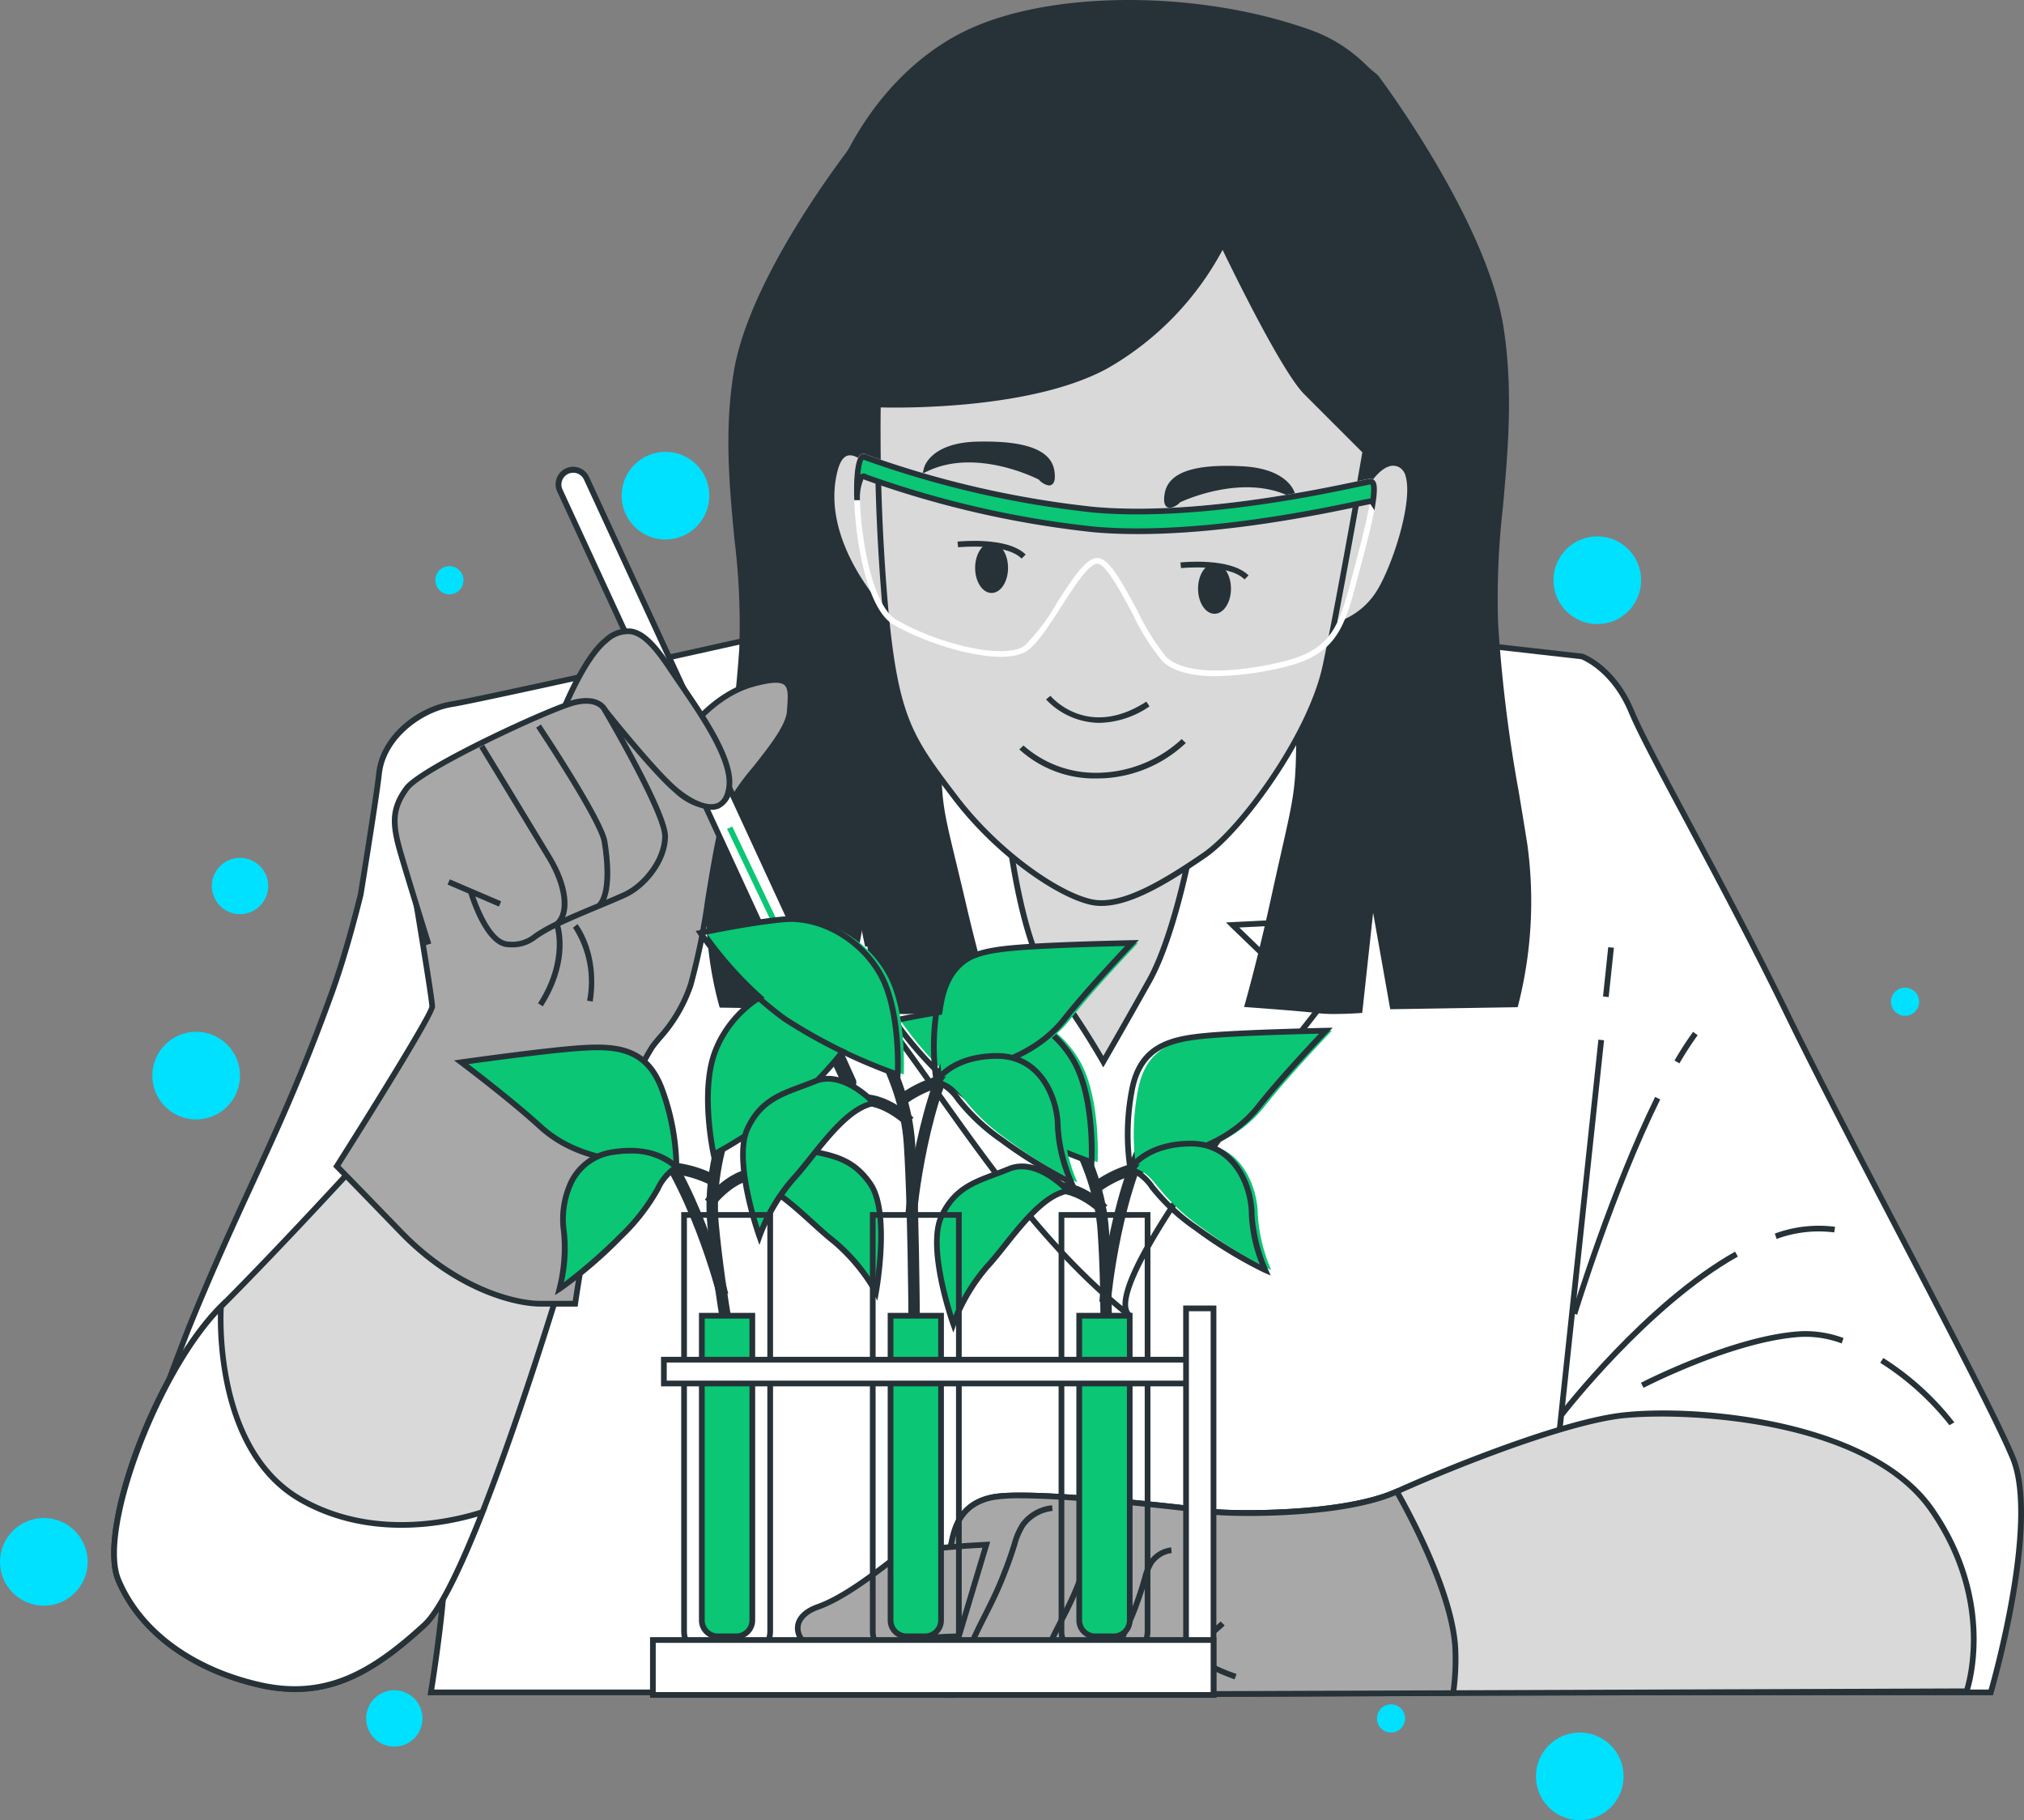 <svg xmlns="http://www.w3.org/2000/svg" xmlns:xlink="http://www.w3.org/1999/xlink" width="225.694" height="202.967" viewBox="0 0 225.694 202.967">
  <rect x="0" y="0" width="225.694" height="202.967" fill="#808080" stroke="none"/>
  <defs>
    <clipPath id="clip-path">
      <rect id="Rectángulo_405076" data-name="Rectángulo 405076" width="213.286" height="189.319" fill="none"/>
    </clipPath>
  </defs>
  <g id="Grupo_1107981" data-name="Grupo 1107981" transform="translate(-1101 -935)">
    <g id="Grupo_1106793" data-name="Grupo 1106793" transform="translate(1113.408 935)">
      <g id="Grupo_1106790" data-name="Grupo 1106790">
        <g id="Grupo_1106789" data-name="Grupo 1106789" clip-path="url(#clip-path)">
          <path id="Trazado_890605" data-name="Trazado 890605" d="M213.195,201c-3.067-7.361-17.993-34.759-25.149-49.481s-15.336-28.83-17.38-33.737-5.521-6.134-5.521-6.134l-39.871-4.5s-29.648-2.249-35.782-1.227c0,0-46.414,10.428-50.3,11.041s-7.77,3.885-8.179,7.77c-.188,1.782-1.107,7.651-2.047,13.482-.62,2.505-1.805,7.013-3.2,10.893-5.55,15.416-9.684,22.024-15.854,37.139-.663,1.624-6.757,17.574-6.723,19.328.181,9.149,31.42-8.1,36.555-3.782-.87,4.929-1.891,9.916-1.68,10.084,1.022.818-1.261,15.293-1.261,15.293H210.741s5.521-18.811,2.454-26.172" transform="translate(-1.161 -38.456)" fill="#fff"/>
          <path id="Trazado_890606" data-name="Trazado 890606" d="M210.8,227.31H36.25l.058-.368c1.081-6.854,1.887-14.341,1.364-15.005-.241-.192-.286-.228.814-6.179.233-1.265.487-2.636.73-4.008-2.329-1.6-9.733.735-16.9,3C14.235,207.295,6.6,209.7,3.79,207.684a2.71,2.71,0,0,1-1.1-2.281c-.037-1.886,6.336-18.45,6.746-19.454,2.57-6.3,4.77-11.08,6.9-15.708,2.939-6.391,5.715-12.43,8.952-21.418,1.407-3.908,2.6-8.483,3.192-10.862,1.194-7.416,1.882-11.947,2.039-13.439.45-4.275,4.647-7.451,8.445-8.051,3.83-.6,49.815-10.933,50.279-11.037,6.119-1.019,34.662,1.128,35.875,1.22l39.952,4.516c.148.052,3.633,1.331,5.709,6.311.964,2.313,3.3,6.695,6.269,12.243,3.269,6.117,7.337,13.731,11.1,21.478,3.228,6.638,8.006,15.8,12.627,24.658,5.576,10.69,10.843,20.788,12.531,24.839,3.075,7.381-2.215,25.611-2.442,26.384Zm-173.8-.636H210.32c.611-2.162,5.207-18.99,2.4-25.731-1.677-4.027-6.938-14.112-12.508-24.79-4.622-8.863-9.4-18.027-12.634-24.674-3.761-7.736-7.826-15.343-11.092-21.456-2.972-5.563-5.32-9.957-6.3-12.3-1.86-4.463-4.962-5.808-5.3-5.945l-39.831-4.494c-.285-.021-29.668-2.235-35.693-1.229-.447.1-46.451,10.434-50.3,11.042-3.484.55-7.5,3.569-7.912,7.489-.159,1.5-.848,6.046-2.049,13.5-.6,2.416-1.8,7.015-3.216,10.949-3.246,9.016-6.027,15.065-8.973,21.47-2.125,4.621-4.323,9.4-6.886,15.682-.872,2.139-6.731,17.59-6.7,19.2a2.079,2.079,0,0,0,.834,1.776c2.554,1.835,10.388-.637,17.964-3.028,7.828-2.469,15.223-4.8,17.643-2.767l.141.118-.032.181c-.253,1.437-.52,2.878-.765,4.2-.473,2.558-.961,5.2-.94,5.682.847,1.332-.484,10.676-1.177,15.119" transform="translate(-0.979 -38.274)" fill="#263238"/>
          <line id="Línea_569" data-name="Línea 569" x1="7.684" y2="72.014" transform="translate(158.459 115.966)" fill="#fff"/>
          <path id="Trazado_890607" data-name="Trazado 890607" d="M249.268,254.352l-.632-.067,7.684-72.014.632.067Z" transform="translate(-90.493 -66.339)" fill="#263238"/>
          <line id="Línea_570" data-name="Línea 570" x1="0.587" y2="5.5" transform="translate(166.657 105.647)" fill="#fff"/>
          <rect id="Rectángulo_405073" data-name="Rectángulo 405073" width="5.531" height="0.636" transform="matrix(0.105, -0.994, 0.994, 0.105, 166.343, 111.114)" fill="#263238"/>
          <path id="Trazado_890608" data-name="Trazado 890608" d="M274.614,184.418l-.549-.321a36.5,36.5,0,0,1,2.068-3.2l.513.377a36.05,36.05,0,0,0-2.032,3.14" transform="translate(-99.748 -65.84)" fill="#263238"/>
          <path id="Trazado_890609" data-name="Trazado 890609" d="M256.651,216.589l-.609-.186c.042-.137,4.265-13.886,9.3-24.1l.57.281c-5.015,10.172-9.223,23.871-9.264,24.009" transform="translate(-93.189 -69.989)" fill="#263238"/>
          <path id="Trazado_890610" data-name="Trazado 890610" d="M291.844,216.353l-.2-.6a14.186,14.186,0,0,1,6.722-.755l-.1.628a13.569,13.569,0,0,0-6.421.729" transform="translate(-106.145 -78.201)" fill="#263238"/>
          <path id="Trazado_890611" data-name="Trazado 890611" d="M254.38,237.8l-.505-.386c.094-.123,9.508-12.33,19.594-17.99l.312.554c-9.971,5.6-19.308,17.7-19.4,17.823" transform="translate(-92.4 -79.859)" fill="#263238"/>
          <path id="Trazado_890612" data-name="Trazado 890612" d="M317.842,245.572a30.858,30.858,0,0,0-7.713-6.96l.343-.536a30.925,30.925,0,0,1,7.921,7.18Z" transform="translate(-112.874 -86.65)" fill="#263238"/>
          <path id="Trazado_890613" data-name="Trazado 890613" d="M268.468,239.687l-.293-.564c.1-.053,10.362-5.348,17.9-5.756a12.142,12.142,0,0,1,4.694.766l-.212.6a11.5,11.5,0,0,0-4.447-.731c-7.4.4-17.543,5.632-17.644,5.685" transform="translate(-97.605 -84.931)" fill="#263238"/>
          <path id="Trazado_890614" data-name="Trazado 890614" d="M132.091,110.029a80.844,80.844,0,0,0-1.351,12.164c0,5.247.024,11.22,1.164,16.267,3.138-.338,6.35-.249,9.506-.326l-7.566,7.045a.992.992,0,0,0-.132,1.643c8.625,11.449,16.048,24.088,27.422,33.116-3.984-3.188,18.548-30.805,20.933-34,.241-.322-8.877-8.985-9.445-9.553q6.928-.343,13.857-.682s2.365-7.432-2.026-22.3-20.724-24.328-29.729-21.62-20.607,10.81-22.634,18.242" transform="translate(-47.584 -33.239)" fill="#fff"/>
          <path id="Trazado_890615" data-name="Trazado 890615" d="M160.754,180c-8.691-6.9-15.168-16.014-21.433-24.832-1.96-2.757-3.985-5.609-6.045-8.342a1.293,1.293,0,0,1,.169-2.067l6.957-6.477c-.615.01-1.232.016-1.85.022-2.241.021-4.559.043-6.8.284l-.282.031-.062-.277c-1.172-5.182-1.172-11.367-1.173-16.336a81.655,81.655,0,0,1,1.357-12.223l.006-.024c2.029-7.442,13.67-15.7,22.849-18.462,3.805-1.144,8.947-.2,14.106,2.588a33.321,33.321,0,0,1,16.019,19.247c4.37,14.788,2.123,22.176,2.025,22.482l-.067.211-.221.011q-6.563.321-13.126.646l.354.34c8.968,8.626,8.844,8.791,8.6,9.121-.286.381-.857,1.11-1.636,2.1-2.781,3.547-8.569,10.929-13.109,17.628-7.194,10.614-7,13.22-6.247,13.828h0Zm-18.7-42.392-8.18,7.617a.7.7,0,0,0-.095,1.219c2.065,2.74,4.094,5.6,6.056,8.356,6,8.445,12.2,17.167,20.331,23.908-.216-3.69,6.085-13.521,19.833-31.055.684-.873,1.208-1.54,1.516-1.946-.494-.695-3.323-3.527-8.418-8.429-.472-.453-.793-.762-.886-.855l-.508-.507.717-.036q6.814-.338,13.627-.671c.328-1.306,1.822-8.675-2.086-21.9a32.672,32.672,0,0,0-15.712-18.867c-5.011-2.71-9.977-3.635-13.621-2.539-9.013,2.71-20.431,10.771-22.415,18.009a80.84,80.84,0,0,0-1.343,12.092c0,4.85,0,10.864,1.1,15.921,2.179-.217,4.412-.239,6.575-.259.894-.009,1.786-.018,2.674-.039Z" transform="translate(-47.402 -33.057)" fill="#263238"/>
          <path id="Trazado_890616" data-name="Trazado 890616" d="M121.75,22.21s-12.063,14.926-13.9,26.172,1.227,21.469.614,30.874-1.84,14.518-3.272,23.1a40.482,40.482,0,0,0,1.023,16.562l13.7.2,2.249-11.859,1.431,12.268a33.59,33.59,0,0,0,4.7,0c1.636-.2,7.77-.613,7.77-.613s-1.432-4.7-2.863-10.837c-2.727-11.687-2.862-10.428-2.862-19.015s3.271-40.076,6.134-48.05S142.4,22.415,142.4,22.415s-11.654-7.77-20.651-.2" transform="translate(-38.121 -6.879)" fill="#263238"/>
          <path id="Trazado_890617" data-name="Trazado 890617" d="M126.159,119.777c-1.364,0-2.687-.087-2.769-.092l-.264-.018L121.9,109.2l-1.911,10.079-14.2-.212-.067-.221A41.174,41.174,0,0,1,104.7,102.14c.331-1.985.651-3.785.955-5.494a141.531,141.531,0,0,0,2.313-17.579,77.3,77.3,0,0,0-.534-12.2c-.567-5.96-1.154-12.122-.076-18.7,1.832-11.2,13.849-26.17,13.97-26.319l.042-.044c9.075-7.629,20.914.1,21.033.183l.194.129-.065.224c-.03.106-3.1,10.733-5.936,18.626-2.785,7.757-6.116,39.212-6.116,47.942,0,7.048.093,7.434,1.648,13.876.331,1.374.729,3.023,1.207,5.067,1.412,6.054,2.842,10.769,2.857,10.817l.116.384-.4.027c-.061,0-6.143.41-7.751.612a17.286,17.286,0,0,1-1.994.094m-2.463-.711a31.126,31.126,0,0,0,4.379-.013c1.4-.176,6-.494,7.39-.589-.368-1.245-1.568-5.391-2.753-10.474-.476-2.042-.874-3.69-1.206-5.063-1.571-6.511-1.665-6.9-1.665-14.025,0-9,3.285-40.166,6.153-48.157,2.6-7.229,5.392-16.764,5.857-18.357-1.552-.952-11.975-6.885-20.051-.122-.543.678-12.047,15.173-13.819,26-1.063,6.5-.481,12.618.082,18.538a77.687,77.687,0,0,1,.536,12.305,143.7,143.7,0,0,1-2.322,17.649c-.3,1.707-.623,3.5-.953,5.487a40.54,40.54,0,0,0,.949,16.2l13.2.2L122.055,105Z" transform="translate(-37.942 -6.71)" fill="#263238"/>
          <path id="Trazado_890618" data-name="Trazado 890618" d="M209.937,11.568S222,27.518,223.841,39.536s-1.227,22.943-.614,32.993,1.841,15.514,3.272,24.69a46.108,46.108,0,0,1-1.022,17.7l-13.7.218-2.249-12.672L208.1,115.573a31.449,31.449,0,0,1-4.7,0c-1.636-.218-7.77-.655-7.77-.655s1.432-5.025,2.863-11.58c2.727-12.489,2.862-11.143,2.862-20.321s-3.271-42.826-6.134-51.347-5.929-19.883-5.929-19.883,11.654-8.3,20.651-.219" transform="translate(-68.892 -2.923)" fill="#263238"/>
          <path id="Trazado_890619" data-name="Trazado 890619" d="M205.14,115.822a16.039,16.039,0,0,1-2-.1c-1.607-.214-7.688-.649-7.75-.654l-.391-.028.107-.377c.015-.05,1.445-5.092,2.857-11.561.478-2.189.876-3.952,1.208-5.422,1.554-6.884,1.647-7.3,1.647-14.831,0-9.331-3.332-42.954-6.117-51.246-2.833-8.433-5.9-19.788-5.935-19.9l-.058-.213.181-.128c.118-.085,11.966-8.357,21.047-.2l.041.045c.121.16,12.134,16.153,13.965,28.112,1.076,7.026.49,13.608-.077,19.974a88.223,88.223,0,0,0-.534,13.048,160.8,160.8,0,0,0,2.314,18.789c.3,1.827.623,3.751.955,5.873a46.853,46.853,0,0,1-1.031,17.835l-.066.226-14.205.227-1.908-10.753L208.176,115.7l-.265.019c-.083.006-1.406.1-2.771.1m-9.313-1.361c1.385.1,5.994.442,7.4.63a28.762,28.762,0,0,0,4.374.015l1.643-15.053,2.59,14.593,13.188-.211a46.236,46.236,0,0,0,.953-17.335c-.33-2.119-.65-4.041-.953-5.866A163.483,163.483,0,0,1,222.7,72.381a88.674,88.674,0,0,1,.536-13.143c.563-6.328,1.146-12.872.081-19.822-1.774-11.584-13.293-27.09-13.826-27.8-8.095-7.245-18.546-.848-20.049.139.441,1.623,3.255,11.879,5.864,19.646,2.867,8.536,6.151,41.833,6.151,51.449,0,7.606-.094,8.021-1.663,14.971-.331,1.468-.729,3.23-1.207,5.417-1.2,5.477-2.4,9.935-2.762,11.224" transform="translate(-68.683 -2.754)" fill="#263238"/>
          <path id="Trazado_890620" data-name="Trazado 890620" d="M125.6,52.593s-2.979-12.962-1.957-23.185,7.361-21.06,16.766-25.559,25.763-4.5,38.236,0,15.13,22.492,13.7,31.9-3.271,17.38-3.476,18.2-3.271,6.543-5.316,7.361-3.885-13.086-13.086-16.562S149,49.446,142.253,51.7a27.8,27.8,0,0,0-10.837,6.747s-5.083-1.066-5.813-5.849" transform="translate(-44.924 -0.173)" fill="#263238"/>
          <path id="Trazado_890621" data-name="Trazado 890621" d="M183.183,61.49c-.861,0-1.532-1.52-2.572-3.877-1.857-4.207-4.662-10.565-10.435-12.746-6.784-2.562-15.241,1.315-22.037,4.433-2.2,1.007-4.27,1.958-5.966,2.524a27.718,27.718,0,0,0-10.7,6.66l-.122.134-.179-.038c-.053-.011-5.3-1.167-6.06-6.1-.1-.462-2.963-13.253-1.961-23.276,1.112-11.124,7.922-21.5,16.945-25.814,9.439-4.515,25.983-4.52,38.48-.012,12.166,4.387,15.49,21.835,13.906,32.243C191.1,44.7,189.3,52.657,189,53.848c-.224.9-3.308,6.7-5.507,7.579a.829.829,0,0,1-.31.063M165.311,43.4a14.289,14.289,0,0,1,5.09.876c6.023,2.275,8.892,8.78,10.792,13.083.756,1.716,1.624,3.646,2.063,3.481,1.884-.754,4.931-6.364,5.125-7.143.3-1.186,2.093-9.116,3.471-18.168,1.553-10.2-1.662-27.283-13.493-31.55C166-.48,149.672-.486,140.37,3.963c-8.692,4.157-15.513,14.562-16.587,25.3-1,10.052,1.921,22.952,1.951,23.081l0,.024c.614,4.023,4.532,5.308,5.4,5.544a28.65,28.65,0,0,1,10.839-6.7c1.663-.554,3.722-1.5,5.9-2.5,5.306-2.433,11.61-5.326,17.437-5.326" transform="translate(-44.744 0)" fill="#263238"/>
          <path id="Trazado_890622" data-name="Trazado 890622" d="M157.2,145.3s1.431,12.677,4.7,16.971a90.3,90.3,0,0,1,5.929,9s2.249-3.885,5.112-9,4.7-15.131,4.7-15.131-15.744.409-20.447-1.84" transform="translate(-57.215 -52.882)" fill="#d9d9d9"/>
          <path id="Trazado_890623" data-name="Trazado 890623" d="M167.613,171.6l-.273-.484a90.7,90.7,0,0,0-5.905-8.96c-3.287-4.314-4.707-16.607-4.766-17.128l-.064-.57.517.247c4.579,2.191,20.143,1.814,20.3,1.809l.392-.01-.071.385c-.076.412-1.883,10.129-4.738,15.229-2.83,5.055-5.092,8.962-5.114,9Zm-10.245-26.1c.319,2.465,1.773,12.595,4.572,16.269a90.944,90.944,0,0,1,5.677,8.553c.686-1.191,2.579-4.489,4.835-8.516,2.489-4.445,4.223-12.767,4.593-14.649-2.432.046-14.868.193-19.677-1.657" transform="translate(-56.997 -52.576)" fill="#263238"/>
          <path id="Trazado_890624" data-name="Trazado 890624" d="M216.8,85.519s2.423-5.558,4.988-4.133-.285,10.546-2.28,13.967a8.323,8.323,0,0,1-5.273,3.99Z" transform="translate(-77.971 -29.536)" fill="#d9d9d9"/>
          <path id="Trazado_890625" data-name="Trazado 890625" d="M213.607,99.552l2.671-14.343c.066-.152,1.65-3.739,3.711-4.436a2.052,2.052,0,0,1,1.723.153,2.21,2.21,0,0,1,1,1.432c.875,3.188-1.548,10.211-3.159,12.972a8.569,8.569,0,0,1-5.493,4.143Zm3.267-14.12-2.467,13.295A8.228,8.228,0,0,0,219,95.01c1.744-2.991,3.858-9.7,3.094-12.484a1.606,1.606,0,0,0-.694-1.044,1.428,1.428,0,0,0-1.209-.108c-1.7.576-3.16,3.706-3.319,4.057" transform="translate(-77.744 -29.354)" fill="#263238"/>
          <path id="Trazado_890626" data-name="Trazado 890626" d="M132.05,82.289s-4.136-5.944-5.415-1c-2.138,8.265,5.7,16.1,5.7,16.1Z" transform="translate(-45.955 -28.871)" fill="#d9d9d9"/>
          <path id="Trazado_890627" data-name="Trazado 890627" d="M132.488,98l-.558-.558c-.08-.08-7.942-8.063-5.783-16.409.337-1.3.913-2.036,1.711-2.18,1.85-.33,4.031,2.725,4.274,3.076l.055.079ZM128.15,79.46a1.04,1.04,0,0,0-.179.015c-.532.1-.938.672-1.207,1.713-1.733,6.7,3.326,13.209,5.058,15.19l-.267-14.168c-.616-.859-2.226-2.75-3.405-2.75" transform="translate(-45.776 -28.689)" fill="#263238"/>
          <path id="Trazado_890628" data-name="Trazado 890628" d="M134.388,60.625s16.378.682,25.477-4.322A32.474,32.474,0,0,0,172.83,42.655s6.6,13.876,9.326,16.605l6.6,6.6s-2.853,16.386-4.445,23.892-9.2,18.19-13.525,21.146-9.1,5.915-12.511,5.232-10.289-5.1-15.294-11.7-6.558-8.779-7.7-20.379a227.571,227.571,0,0,1-.9-23.424" transform="translate(-48.904 -15.525)" fill="#d9d9d9"/>
          <path id="Trazado_890629" data-name="Trazado 890629" d="M159.146,116.112a5.636,5.636,0,0,1-1.116-.106c-3.7-.739-10.667-5.468-15.485-11.819-4.935-6.505-6.6-8.7-7.759-20.541a229.718,229.718,0,0,1-.9-23.46l.007-.325.324.013c.164.008,16.4.621,25.31-4.282a32.429,32.429,0,0,0,12.83-13.5l.282-.628.3.621c.066.139,6.6,13.857,9.265,16.517l6.713,6.714-.029.163c-.029.164-2.872,16.477-4.447,23.9-1.644,7.748-9.439,18.457-13.656,21.344-3.856,2.638-8.188,5.387-11.636,5.387M134.52,60.519a228.762,228.762,0,0,0,.9,23.065c1.144,11.664,2.779,13.82,7.633,20.219,4.728,6.232,11.52,10.862,15.1,11.579,3.2.636,7.785-2.113,12.269-5.183,4.134-2.828,11.779-13.339,13.394-20.949,1.488-7.016,4.113-21.99,4.414-23.719l-6.479-6.481c-2.446-2.445-7.8-13.4-9.107-16.1a33.258,33.258,0,0,1-12.807,13.2c-8.361,4.6-22.955,4.433-25.317,4.372" transform="translate(-48.723 -15.091)" fill="#263238"/>
          <path id="Trazado_890630" data-name="Trazado 890630" d="M169.833,125a8.28,8.28,0,0,1-5.952-2.611l.488-.408c.168.2,4.188,4.855,10.7.649l.345.534a10.231,10.231,0,0,1-5.58,1.836" transform="translate(-59.646 -44.395)" fill="#263238"/>
          <path id="Trazado_890631" data-name="Trazado 890631" d="M167.9,133.962a12.441,12.441,0,0,1-8.7-3.237l.46-.44a12.146,12.146,0,0,0,8.6,3.036,14.029,14.029,0,0,0,9.043-3.75l.459.441a14.445,14.445,0,0,1-9.485,3.945c-.126,0-.252,0-.375,0" transform="translate(-57.941 -47.158)" fill="#263238"/>
          <path id="Trazado_890632" data-name="Trazado 890632" d="M142.987,80.581c5.747-2.693,12.678.995,12.678.995s1.556,1.7,1.233-.63-3.4-3.147-8.326-3.023-5.584,2.658-5.584,2.658" transform="translate(-52.041 -28.356)" fill="#263238"/>
          <path id="Trazado_890633" data-name="Trazado 890633" d="M156.322,82.309a1.9,1.9,0,0,1-1.125-.656c-.6-.306-7.052-3.447-12.348-.964l-.613.287.169-.655c.03-.113.777-2.767,5.884-2.9,5.483-.133,8.322.94,8.65,3.3.076.549.121,1.3-.363,1.532a.589.589,0,0,1-.254.055m-8.872-3.22a19.112,19.112,0,0,1,8.091,2.025l.085.066a1.67,1.67,0,0,0,.686.494h0a2.057,2.057,0,0,0-.006-.865c-.275-1.977-2.883-2.879-8-2.748-2.933.074-4.265,1-4.851,1.691a11.765,11.765,0,0,1,3.995-.661" transform="translate(-51.768 -28.175)" fill="#263238"/>
          <path id="Trazado_890634" data-name="Trazado 890634" d="M199.056,85.052c-5.661-2.87-12.7.6-12.7.6s-1.607,1.647-1.213-.668,3.5-3.04,8.417-2.763,5.5,2.83,5.5,2.83" transform="translate(-67.361 -29.905)" fill="#263238"/>
          <path id="Trazado_890635" data-name="Trazado 890635" d="M185.234,86.357a.591.591,0,0,1-.273-.064c-.477-.243-.409-1-.316-1.542.4-2.346,3.264-3.335,8.748-3.027,5.1.287,5.766,2.964,5.791,3.078l.149.66-.6-.306c-5.215-2.646-11.759.293-12.372.579a1.938,1.938,0,0,1-1.124.622M191.5,82.3c-3.889,0-5.93.841-6.222,2.555-.125.728-.01.878-.009.879a2.026,2.026,0,0,0,.68-.487l.087-.063c.279-.137,6.575-3.18,12.123-.988-.565-.7-1.867-1.675-4.8-1.84q-.993-.056-1.862-.056" transform="translate(-67.179 -29.724)" fill="#263238"/>
          <path id="Trazado_890636" data-name="Trazado 890636" d="M155.119,97.954c0,1.547-.822,2.8-1.835,2.8s-1.836-1.254-1.836-2.8.822-2.8,1.836-2.8,1.835,1.254,1.835,2.8" transform="translate(-55.121 -34.632)" fill="#263238"/>
          <path id="Trazado_890637" data-name="Trazado 890637" d="M155.508,96.8c-1.8-1.8-7.029-1.266-7.082-1.261l-.067-.633c.226-.024,5.583-.573,7.6,1.444Z" transform="translate(-53.996 -34.512)" fill="#263238"/>
          <path id="Trazado_890638" data-name="Trazado 890638" d="M194.2,101.6c0,1.547-.822,2.8-1.835,2.8s-1.836-1.254-1.836-2.8.822-2.8,1.836-2.8,1.835,1.254,1.835,2.8" transform="translate(-69.344 -35.959)" fill="#263238"/>
          <path id="Trazado_890639" data-name="Trazado 890639" d="M194.588,100.451c-1.8-1.8-7.029-1.266-7.082-1.261l-.067-.633c.226-.024,5.583-.573,7.6,1.444Z" transform="translate(-68.22 -35.84)" fill="#263238"/>
          <path id="Trazado_890640" data-name="Trazado 890640" d="M170.583,104.353c-2.341,0-4.616-.4-5.958-1.658a24.347,24.347,0,0,1-3.339-5.294c-1.352-2.522-3.047-5.68-3.975-5.595-.947.067-2.556,2.567-3.975,4.772-1.263,1.964-2.569,3.994-3.694,4.854-2.635,2.016-10.792-.366-15.031-2.828-3.311-1.923-4.585-11.367-4.369-16.115.118-2.573.619-2.806.808-2.893a.579.579,0,0,1,.595.066,109.129,109.129,0,0,0,25.386,5.809c11.063.965,24.65-1.884,29.114-2.82.87-.182,1.4-.292,1.606-.315a.583.583,0,0,1,.521.2c.712.828-.251,4.688-1.8,10.481l-.372,1.4c-1.345,5.081-2.566,7.617-7.928,8.921a34.588,34.588,0,0,1-7.589,1.011M157.34,91.169c1.238,0,2.537,2.254,4.507,5.931a24.785,24.785,0,0,0,3.213,5.131c2.277,2.134,8.187,1.653,12.961.493,5.054-1.23,6.155-3.524,7.464-8.466l.373-1.4c.872-3.258,2.493-9.322,1.932-9.9-.147.036-.72.155-1.512.322-4.487.939-18.144,3.8-29.3,2.83a109.82,109.82,0,0,1-25.6-5.862L131.3,80.2a.119.119,0,0,0-.032-.02c-.092.09-.491,1.082-.4,4.256.16,5.553,1.638,12.213,4.062,13.62,4.627,2.687,12.145,4.54,14.326,2.873a21.91,21.91,0,0,0,3.545-4.693c1.716-2.668,3.2-4.973,4.464-5.063l.073,0" transform="translate(-47.395 -28.95)" fill="#fff"/>
          <path id="Trazado_890641" data-name="Trazado 890641" d="M131.677,82.329a108.639,108.639,0,0,0,25.51,5.843c13.111,1.14,29.5-2.993,30.783-3.136a.273.273,0,0,1,.273.135c.227-1.45.2-2.39-.273-2.337-1.283.142-17.672,4.275-30.783,3.136a108.639,108.639,0,0,1-25.51-5.843c-.714-.549-1.045,1.679-.932,4.766.085-1.857.4-2.971.932-2.565" transform="translate(-47.578 -29.133)" fill="#0ac675"/>
          <path id="Trazado_890642" data-name="Trazado 890642" d="M161.839,88.505c-1.649,0-3.279-.06-4.861-.2a109.914,109.914,0,0,1-25.6-5.862L131.3,82.4a.118.118,0,0,0-.025-.018,5.315,5.315,0,0,0-.394,2.344l-.635,0c-.063-1.727-.045-4.688.786-5.116a.59.59,0,0,1,.614.055,109.136,109.136,0,0,0,25.387,5.81c11.063.964,24.65-1.884,29.115-2.82.87-.182,1.395-.292,1.605-.315a.589.589,0,0,1,.5.177c.221.232.41.714.126,2.524l-.127.813-.453-.688c-.153.025-.726.146-1.518.312-3.851.806-14.457,3.028-24.439,3.028m-30.192-6.64a109.2,109.2,0,0,0,25.386,5.809c11.065.962,24.65-1.885,29.115-2.82.87-.182,1.395-.292,1.605-.315l.053,0c.174-1.336.006-1.558-.016-1.58-.148.035-.72.155-1.512.321-4.487.939-18.144,3.8-29.3,2.83a109.877,109.877,0,0,1-25.6-5.862L131.3,80.2c-.1.063-.282.569-.378,1.675a.62.62,0,0,1,.13-.076.58.58,0,0,1,.593.067" transform="translate(-47.396 -28.951)" fill="#263238"/>
          <path id="Trazado_890643" data-name="Trazado 890643" d="M28.915,201.7s-9.391,10.306-16.491,17.407S-1.318,244.075.973,249.571s7.787,9.849,15.575,11.681,13.055-1.6,18.552-6.642,16.261-41.685,16.261-41.685Z" transform="translate(-0.187 -73.412)" fill="#d9d9d9"/>
          <path id="Trazado_890644" data-name="Trazado 890644" d="M20.505,261.854a18.324,18.324,0,0,1-4.218-.517c-7.645-1.8-13.4-6.124-15.8-11.867-2.386-5.726,4.289-23.578,11.521-30.81,7.014-7.014,16.386-17.293,16.481-17.4l.162-.177,22.9,11.449-.075.254c-.44,1.5-10.853,36.789-16.352,41.83-4.808,4.408-9.139,7.234-14.622,7.234m8.3-59.984c-1.279,1.4-9.823,10.724-16.338,17.239C5.516,226.057-1.186,243.788,1.08,249.225c2.313,5.553,7.91,9.743,15.353,11.493,7.355,1.727,12.442-1.229,18.265-6.567,5.131-4.7,15.126-38.019,16.1-41.285Z" transform="translate(0 -73.187)" fill="#263238"/>
          <path id="Trazado_890645" data-name="Trazado 890645" d="M.973,259.532c2.29,5.5,7.787,9.848,15.575,11.681s13.055-1.6,18.551-6.642c1.787-1.638,4.13-6.617,6.48-12.59-3.278,1.051-12.184,3.186-20.222-1.382-10.078-5.726-8.933-21.529-8.933-21.529-7.1,7.1-13.742,24.965-11.452,30.462" transform="translate(-0.187 -83.372)" fill="#fff"/>
          <path id="Trazado_890646" data-name="Trazado 890646" d="M20.505,271.565a18.291,18.291,0,0,1-4.218-.517c-7.645-1.8-13.4-6.124-15.8-11.867-2.386-5.726,4.289-23.578,11.521-30.81l.6-.6-.061.852c-.011.156-1.013,15.671,8.772,21.23,7.878,4.476,16.588,2.439,19.967,1.355l.639-.2-.246.623c-2.732,6.946-4.939,11.222-6.561,12.708-4.808,4.408-9.139,7.234-14.622,7.234m-8.615-42.147C5.154,236.733-1.124,253.648,1.08,258.936c2.313,5.553,7.909,9.743,15.353,11.493,7.355,1.727,12.442-1.229,18.264-6.566,1.5-1.378,3.573-5.365,6.156-11.856-3.825,1.128-12.2,2.738-19.839-1.6-8.782-4.99-9.181-17.6-9.123-20.984" transform="translate(0 -82.898)" fill="#263238"/>
          <path id="Trazado_890647" data-name="Trazado 890647" d="M47.723,140.1s2.454,14.517,2.454,15.54-10.633,17.788-10.633,17.788,1.023,1.022,7.157,7.361,12.677,7.974,15.539,7.974h3.885s2.045-14.313,4.5-19.833,3.067-7.361,4.09-8.792,2.862-2.863,4.293-6.952,2.659-16.562,4.09-19.629,6.747-7.974,6.952-10.837.409-4.294-4.09-3.067-7.974,5.725-9,7.975,0,2.658-1.84.613-4.294-5.521-4.294-5.521L48.95,134.37s-2.249,3.271-1.227,5.725" transform="translate(-14.392 -43.387)" fill="#a8a8a8"/>
          <path id="Trazado_890648" data-name="Trazado 890648" d="M66.169,188.9h-4.16c-2.956,0-9.6-1.7-15.768-8.071-6.057-6.259-7.143-7.347-7.153-7.357l-.18-.18.136-.215c4.024-6.346,10.456-16.744,10.584-17.633,0-.8-1.759-11.38-2.444-15.437-1.042-2.579,1.177-5.855,1.272-5.993l.045-.064.068-.036,22.125-11.786.162.23c.025.034,2.464,3.484,4.271,5.49.36.4.612.709.791.927l.021.026a7.385,7.385,0,0,1,.5-1.485c.955-2.1,4.461-6.857,9.2-8.15,2.13-.579,3.316-.6,3.966-.064.731.6.649,1.721.537,3.271l-.013.19c-.128,1.785-2.056,4.221-3.919,6.577a26.52,26.52,0,0,0-3.062,4.371c-.733,1.571-1.438,5.834-2.119,9.957a75.025,75.025,0,0,1-1.958,9.642,17.159,17.159,0,0,1-3.512,6.01c-.317.373-.59.7-.823,1.022a25.48,25.48,0,0,0-2.262,4.62c-.47,1.091-1.048,2.433-1.795,4.116-2.408,5.417-4.454,19.607-4.475,19.749ZM39.717,173.2c.493.5,2.171,2.213,6.981,7.183,6.018,6.218,12.456,7.877,15.311,7.877h3.61c.3-2.063,2.2-14.5,4.483-19.645.746-1.68,1.323-3.019,1.792-4.109a26.284,26.284,0,0,1,2.329-4.739c.248-.347.543-.695.856-1.063a16.4,16.4,0,0,0,3.4-5.808,75.136,75.136,0,0,0,1.93-9.536c.721-4.357,1.4-8.471,2.171-10.122a26.845,26.845,0,0,1,3.139-4.5c1.8-2.28,3.67-4.637,3.784-6.227l.013-.19c.1-1.36.17-2.342-.307-2.734-.46-.379-1.54-.321-3.395.186-4.525,1.233-7.877,5.787-8.791,7.8a6.988,6.988,0,0,0-.5,1.532c-.062.293-.113.523-.361.584-.267.064-.4-.107-.735-.517-.176-.214-.422-.513-.773-.9-1.559-1.732-3.573-4.511-4.155-5.322L48.94,134.433c-.294.454-2.024,3.274-1.154,5.36l.02.069c.1.594,2.458,14.555,2.458,15.593,0,1.016-7.895,13.561-10.546,17.745" transform="translate(-14.161 -43.206)" fill="#263238"/>
          <path id="Trazado_890649" data-name="Trazado 890649" d="M83.142,170.653l-.628-.1a11.036,11.036,0,0,0-1.57-8.137l.5-.4c.1.13,2.531,3.238,1.7,8.63" transform="translate(-29.46 -58.97)" fill="#263238"/>
          <path id="Trazado_890650" data-name="Trazado 890650" d="M114.039,157.424h0a.488.488,0,0,1-.646-.235L86.7,100.494l1.757-.811,25.821,57.1a.487.487,0,0,1-.24.644" transform="translate(-31.556 -36.28)" fill="#263238"/>
          <path id="Trazado_890651" data-name="Trazado 890651" d="M113.594,157.545a.808.808,0,0,1-.731-.463L86.034,100.1l2.339-1.08.132.292,25.821,57.1a.808.808,0,0,1-.4,1.063.794.794,0,0,1-.335.074M86.882,100.407l26.557,56.4a.171.171,0,0,0,.224.081h0a.17.17,0,0,0,.083-.225l-25.688-56.8Z" transform="translate(-31.313 -36.038)" fill="#263238"/>
          <path id="Trazado_890652" data-name="Trazado 890652" d="M108.612,141.994l-2.97,1.371L78.568,84.7a1.636,1.636,0,1,1,2.97-1.371Z" transform="translate(-28.54 -29.982)" fill="#fff"/>
          <path id="Trazado_890653" data-name="Trazado 890653" d="M105.3,143.606l-.134-.288L78.1,84.652a1.954,1.954,0,1,1,3.548-1.637l27.206,58.954ZM79.868,82.515a1.316,1.316,0,0,0-1.194,1.869l26.94,58.378,2.393-1.1L81.067,83.281a1.32,1.32,0,0,0-1.2-.766" transform="translate(-28.358 -29.801)" fill="#263238"/>
          <rect id="Rectángulo_405074" data-name="Rectángulo 405074" width="0.636" height="21.531" transform="translate(68.669 92.432) rotate(-25.47)" fill="#0ac675"/>
          <path id="Trazado_890654" data-name="Trazado 890654" d="M83.437,119.395s5.521,6.952,7.973,9,5.521,3.067,5.93-.409-4.09-9.406-6.544-13.086-4.294-5.521-7.157-3.272-5.52,9.61-5.52,9.61Z" transform="translate(-28.432 -40.27)" fill="#a8a8a8"/>
          <path id="Trazado_890655" data-name="Trazado 890655" d="M95.036,130.395a7.1,7.1,0,0,1-4.13-1.942c-2.261-1.884-6.984-7.747-7.879-8.866l-5.733,1.984.226-.626c.11-.3,2.723-7.473,5.624-9.752a3.829,3.829,0,0,1,2.986-1.013c1.609.257,2.965,1.859,4.632,4.358.331.5.7,1.033,1.086,1.6,2.618,3.82,5.876,8.574,5.507,11.7a2.654,2.654,0,0,1-1.469,2.407,2.282,2.282,0,0,1-.849.151M83.244,118.839l.141.176c.055.069,5.528,6.949,7.929,8.95,1.71,1.425,3.372,2.07,4.336,1.687.593-.236.954-.872,1.074-1.89.34-2.888-2.977-7.73-5.4-11.266-.389-.568-.758-1.107-1.091-1.605-1.528-2.292-2.828-3.863-4.2-4.083a3.233,3.233,0,0,0-2.493.886c-2.274,1.787-4.465,7.017-5.177,8.836Z" transform="translate(-28.132 -40.088)" fill="#263238"/>
          <path id="Trazado_890656" data-name="Trazado 890656" d="M58.163,144.089s1.635,5.725,4.088,5.93,2.454-.818,5.521-2.25,5.317-2.249,7.565-3.271,4.5-3.885,4.5-6.543-6.748-14.108-6.748-14.108-.614-1.431-3.272-.818-17.175,7.361-18.811,9.61-1.636,3.885-.613,7.361,3.067,10.019,3.067,10.019" transform="translate(-18.085 -44.722)" fill="#a8a8a8"/>
          <path id="Trazado_890657" data-name="Trazado 890657" d="M62.652,150.18c-.188,0-.39-.009-.611-.027-2.641-.22-4.3-5.916-4.368-6.159l.611-.175c.439,1.534,1.978,5.548,3.81,5.7a3.756,3.756,0,0,0,2.938-.847,17.652,17.652,0,0,1,2.422-1.373c1.76-.821,3.282-1.454,4.625-2.012,1.021-.424,1.985-.825,2.943-1.261,2.083-.946,4.312-3.685,4.312-6.254,0-2.033-4.385-10.012-6.7-13.946-.039-.081-.592-1.207-2.926-.669-2.64.609-17.067,7.345-18.625,9.487-1.6,2.2-1.54,3.77-.565,7.084,1.01,3.433,3.045,9.948,3.065,10.014l-.607.19c-.02-.066-2.056-6.585-3.068-10.024-.993-3.378-1.122-5.186.661-7.637,1.728-2.376,16.5-9.156,19-9.733,2.882-.665,3.606.934,3.636,1,.259.435,6.773,11.521,6.773,14.233,0,2.905-2.432,5.808-4.685,6.832-.967.44-1.937.843-2.962,1.269-1.4.583-2.852,1.186-4.6,2a17.239,17.239,0,0,0-2.342,1.329,4.306,4.306,0,0,1-2.729.976" transform="translate(-17.901 -44.539)" fill="#263238"/>
          <path id="Trazado_890658" data-name="Trazado 890658" d="M81.726,147.456l-.45-.45c1.056-1.056.964-4.246.525-6.879-.393-2.358-7.243-12.654-7.312-12.758l.529-.353c.286.428,7,10.514,7.41,13.006.289,1.735.8,5.932-.7,7.433" transform="translate(-27.111 -46.229)" fill="#263238"/>
          <path id="Trazado_890659" data-name="Trazado 890659" d="M71.6,159.737l-.536-.343c3.138-4.9,1.822-8.679,1.809-8.716l-.075-.207.167-.144c1.259-1.079.887-4-.883-6.956C70.258,140.341,64.57,131,64.513,130.9l.543-.33c.058.093,5.747,9.441,7.566,12.474,1.923,3.205,2.273,6.222.909,7.619.254.887,1,4.489-1.935,9.073" transform="translate(-23.48 -47.522)" fill="#263238"/>
          <rect id="Rectángulo_405075" data-name="Rectángulo 405075" width="0.637" height="6.228" transform="translate(37.499 98.638) rotate(-66.805)" fill="#263238"/>
          <path id="Trazado_890660" data-name="Trazado 890660" d="M257.536,278.785s3.473-9.6-3.882-20.225-28.806-11.441-35.344-10.42-17.978,5.516-24.312,8.377-19.2,2.451-20.43,2.247-20.021-2.452-24.516-1.635-4.494,4.7-4.9,5.925-4.494,8.989-4.9,11.645a3.173,3.173,0,0,0,2.452,3.882,13.469,13.469,0,0,1,2.043.613Z" transform="translate(-50.659 -90.193)" fill="#d9d9d9"/>
          <path id="Trazado_890661" data-name="Trazado 890661" d="M143.5,279.32l-.057-.024a13.45,13.45,0,0,0-1.988-.6,3.476,3.476,0,0,1-2.7-4.242c.288-1.874,2.341-6.182,3.7-9.032.613-1.287,1.1-2.3,1.217-2.666a7.134,7.134,0,0,0,.173-.722c.342-1.638.98-4.688,4.975-5.415,4.625-.84,23.722,1.483,24.625,1.633,1.3.216,14.1.556,20.246-2.224,5.375-2.426,17.389-7.306,24.394-8.4,7.532-1.176,28.48.19,35.655,10.553,7.363,10.636,3.954,20.418,3.919,20.515l-.075.209h-.223Zm8.353-22.246a17.943,17.943,0,0,0-2.923.176c-3.574.65-4.132,3.322-4.466,4.919a7.838,7.838,0,0,1-.192.793c-.134.4-.6,1.381-1.247,2.738-1.341,2.816-3.37,7.074-3.643,8.855a2.865,2.865,0,0,0,2.2,3.521,13.593,13.593,0,0,1,2.041.607l113.5-.408c.438-1.452,2.668-10.224-3.912-19.728-7.488-10.816-29.48-11.154-35.033-10.285-6.937,1.084-18.882,5.937-24.229,8.352-6.394,2.887-19.24,2.5-20.613,2.271-1.342-.224-14.725-1.811-21.484-1.811" transform="translate(-50.476 -90.001)" fill="#263238"/>
          <path id="Trazado_890662" data-name="Trazado 890662" d="M173.57,263.745c-1.226-.2-20.021-2.451-24.516-1.635s-4.494,4.7-4.9,5.925-4.495,8.989-4.9,11.645a3.172,3.172,0,0,0,2.451,3.882,13.429,13.429,0,0,1,2.043.613l56.547-.2a26.29,26.29,0,0,0,.249-4.7C200.333,272.326,194,261.5,194,261.5c-6.333,2.86-19.2,2.451-20.43,2.247" transform="translate(-50.659 -95.174)" fill="#a8a8a8"/>
          <path id="Trazado_890663" data-name="Trazado 890663" d="M143.5,284.26l-.057-.024a13.444,13.444,0,0,0-1.988-.6,3.476,3.476,0,0,1-2.7-4.242c.288-1.873,2.341-6.181,3.7-9.031.613-1.287,1.1-2.3,1.217-2.667a7.137,7.137,0,0,0,.173-.722c.342-1.638.98-4.688,4.975-5.415,4.625-.839,23.721,1.483,24.625,1.633,1.3.216,14.1.555,20.246-2.224l.261-.117.144.246c.26.446,6.378,10.979,6.582,17.926a26.939,26.939,0,0,1-.253,4.756l-.04.27h-.273Zm8.353-22.246a17.947,17.947,0,0,0-2.923.176c-3.574.65-4.132,3.322-4.466,4.919a7.837,7.837,0,0,1-.192.793c-.134.4-.6,1.382-1.247,2.738-1.341,2.817-3.37,7.074-3.643,8.854a2.866,2.866,0,0,0,2.2,3.522,13.6,13.6,0,0,1,2.041.607l56.211-.2a26.761,26.761,0,0,0,.206-4.374c-.183-6.214-5.423-15.732-6.354-17.377-6.476,2.76-18.993,2.381-20.348,2.155s-14.725-1.811-21.484-1.811" transform="translate(-50.476 -94.941)" fill="#263238"/>
          <path id="Trazado_890664" data-name="Trazado 890664" d="M154.4,285.363c-2.767-.184-3.013-.377-4.106-1.825-.123-.163-.259-.343-.415-.544-1.126-1.448.084-3.848,1.617-6.888.623-1.236,1.268-2.516,1.813-3.847.878-2.145,1.233-3.283,1.492-4.113a8.015,8.015,0,0,1,.985-2.267,4.985,4.985,0,0,1,3.51-1.988l.058.633a4.419,4.419,0,0,0-3.029,1.691,7.483,7.483,0,0,0-.917,2.12c-.248.794-.623,1.995-1.51,4.165-.554,1.354-1.205,2.645-1.834,3.893-1.374,2.726-2.561,5.08-1.682,6.211.158.2.3.386.421.551.976,1.295,1.056,1.4,3.639,1.574Z" transform="translate(-54.388 -96.045)" fill="#263238"/>
          <path id="Trazado_890665" data-name="Trazado 890665" d="M167.588,286.3c-2.6-.171-2.828-.349-3.856-1.691-.114-.151-.242-.317-.388-.5-1.065-1.348.071-3.569,1.511-6.379.583-1.139,1.186-2.316,1.7-3.542.82-1.976,1.153-3.024,1.4-3.789a7.369,7.369,0,0,1,.925-2.1,4.708,4.708,0,0,1,3.3-1.841l.057.633a4.139,4.139,0,0,0-2.82,1.548,6.79,6.79,0,0,0-.854,1.948c-.233.732-.583,1.839-1.415,3.84-.519,1.249-1.128,2.439-1.717,3.589-1.282,2.5-2.39,4.666-1.577,5.7.148.187.277.356.394.508.909,1.187.983,1.284,3.393,1.443Z" transform="translate(-59.298 -96.981)" fill="#263238"/>
          <path id="Trazado_890666" data-name="Trazado 890666" d="M178.432,288.051c-2.063-.147-2.247-.336-3.008-1.453-.087-.127-.182-.267-.291-.421-.808-1.148.046-3.019,1.126-5.388.437-.957.889-1.947,1.27-2.976.614-1.659.863-2.539,1.044-3.182a6.633,6.633,0,0,1,.7-1.769,3.505,3.505,0,0,1,2.537-1.584l.064.632a2.91,2.91,0,0,0-2.046,1.264,6.014,6.014,0,0,0-.637,1.63c-.174.616-.438,1.547-1.06,3.23-.389,1.051-.846,2.051-1.287,3.019-.957,2.1-1.783,3.908-1.185,4.758.111.158.208.3.3.429.674.989.715,1.049,2.474,1.178a21.086,21.086,0,0,0,3.722-.8c1.618-.539,2.607-1.8,2.25-2.867l-.308-.925.794.566a18.924,18.924,0,0,0,4.213,2l-.214.6a22.569,22.569,0,0,1-3.775-1.71,3.6,3.6,0,0,1-2.76,2.938,20.641,20.641,0,0,1-3.914.832" transform="translate(-63.625 -98.734)" fill="#263238"/>
          <path id="Trazado_890667" data-name="Trazado 890667" d="M186.9,288.842l-.366-.519a52.076,52.076,0,0,0,5.065-4.052l.45.45a51.416,51.416,0,0,1-5.149,4.121" transform="translate(-67.89 -103.463)" fill="#263238"/>
        </g>
      </g>
      <g id="Grupo_1106792" data-name="Grupo 1106792">
        <g id="Grupo_1106791" data-name="Grupo 1106791" clip-path="url(#clip-path)">
          <path id="Trazado_890668" data-name="Trazado 890668" d="M106.95,222.027c-.017-.082-1.711-8.237-2.5-16.617-.807-8.548,3.585-16.091,3.772-16.407l1.1.647c-.045.074-4.368,7.513-3.6,15.641.785,8.309,2.465,16.395,2.481,16.475Z" transform="translate(-37.979 -68.789)" fill="#263238"/>
          <path id="Trazado_890669" data-name="Trazado 890669" d="M101.02,215.783c-.032-.128-3.281-12.913-9.1-19.172l.932-.866c6.04,6.5,9.265,19.191,9.4,19.729Z" transform="translate(-33.456 -71.243)" fill="#263238"/>
          <path id="Trazado_890670" data-name="Trazado 890670" d="M101.172,206.148a12.538,12.538,0,0,0-5.962-1.189l-.071-1.27a13.556,13.556,0,0,1,6.636,1.339Z" transform="translate(-34.627 -74.127)" fill="#263238"/>
          <path id="Trazado_890671" data-name="Trazado 890671" d="M105.1,209.042l-1.032-.745c.118-.162,2.9-3.966,6.544-3.508,3.5.441,4.435,1.765,4.53,1.914l-1.074.682s-.749-.974-3.615-1.335c-2.89-.361-5.329,2.958-5.354,2.991" transform="translate(-37.878 -74.521)" fill="#263238"/>
          <path id="Trazado_890672" data-name="Trazado 890672" d="M85.352,197.011a25.964,25.964,0,0,0-1.6-8.692c-1.71-4.674-5.171-4.875-9.128-4.614s-13.266,1.579-13.266,1.579,5.422,4.073,8.777,7.147,7.247,3.587,10,4.093a30.947,30.947,0,0,0,5.221.487" transform="translate(-22.332 -66.834)" fill="#0ac675"/>
          <path id="Trazado_890673" data-name="Trazado 890673" d="M84.865,197.146a31.721,31.721,0,0,1-5.252-.492l-.589-.107c-2.69-.482-6.374-1.142-9.564-4.065-3.3-3.028-8.7-7.085-8.753-7.127l-.613-.46.76-.108c.093-.013,9.366-1.324,13.289-1.582,3.954-.26,7.652-.088,9.448,4.823a26.056,26.056,0,0,1,1.619,8.809l-.009.307-.307,0ZM61.7,185.311c1.517,1.158,5.524,4.26,8.19,6.7,3.054,2.8,6.633,3.438,9.245,3.907l.593.107a31.394,31.394,0,0,0,4.845.479,26.479,26.479,0,0,0-1.58-8.262c-1.648-4.5-4.965-4.663-8.808-4.406-3.244.212-10.186,1.153-12.485,1.471" transform="translate(-21.872 -66.652)" fill="#263238"/>
          <path id="Trazado_890674" data-name="Trazado 890674" d="M105.239,191.406s-1.485-6.806.081-11.25,5.813-7.608,9.77-7.868,9.334.01,9.334.01a41.7,41.7,0,0,1-7.744,10.969,60.036,60.036,0,0,1-11.44,8.139" transform="translate(-38.071 -62.665)" fill="#0ac675"/>
          <path id="Trazado_890675" data-name="Trazado 890675" d="M104.833,191.7l-.089-.41c-.062-.282-1.485-6.946.091-11.423,1.55-4.4,5.776-7.8,10.049-8.081,3.931-.259,9.317.008,9.371.01l.471.024-.2.428a42.384,42.384,0,0,1-7.812,11.064,60.926,60.926,0,0,1-11.511,8.191Zm14.129-19.391c-1.344,0-2.768.028-4.036.112-4.031.266-8.022,3.486-9.491,7.657-1.3,3.681-.438,9.113-.153,10.655a59.238,59.238,0,0,0,10.993-7.881,41.255,41.255,0,0,0,7.465-10.442c-.851-.035-2.723-.1-4.778-.1" transform="translate(-37.886 -62.483)" fill="#263238"/>
          <path id="Trazado_890676" data-name="Trazado 890676" d="M91.62,203.6s-2.121-2.513-7.132-1.7-5.868,6.093-5.417,8.877a18.489,18.489,0,0,1-.492,6.365,49.174,49.174,0,0,0,6.856-5.873c4.439-4.338,4.078-6.565,6.184-7.668" transform="translate(-28.6 -73.425)" fill="#0ac675"/>
          <path id="Trazado_890677" data-name="Trazado 890677" d="M77.771,217.661l.206-.783a18.26,18.26,0,0,0,.486-6.233,10.02,10.02,0,0,1,.683-5.357,6.389,6.389,0,0,1,5-3.884c5.128-.833,7.334,1.7,7.426,1.81l.256.3-.352.184a5.027,5.027,0,0,0-1.951,2.262,22.806,22.806,0,0,1-4.158,5.352,49.085,49.085,0,0,1-6.909,5.913ZM86.1,201.876a11.593,11.593,0,0,0-1.855.155,5.778,5.778,0,0,0-4.517,3.515,9.353,9.353,0,0,0-.637,5,17.081,17.081,0,0,1-.311,5.679,60.141,60.141,0,0,0,6.14-5.364,22.263,22.263,0,0,0,4.053-5.218A6.261,6.261,0,0,1,90.8,203.36a7.21,7.21,0,0,0-4.7-1.484" transform="translate(-28.305 -73.242)" fill="#263238"/>
          <path id="Trazado_890678" data-name="Trazado 890678" d="M110.492,204.67s2.738-4.253,6.1-3.466,6.024.738,8.265,3.993.626,12.087.626,12.087a20.94,20.94,0,0,0-4.734-5.708c-2.834-2.206-6.831-6.891-10.261-6.906" transform="translate(-40.215 -73.195)" fill="#0ac675"/>
          <path id="Trazado_890679" data-name="Trazado 890679" d="M125.306,218.045l-.431-.792a20.762,20.762,0,0,0-4.651-5.608c-.731-.571-1.535-1.3-2.385-2.069-2.46-2.231-5.248-4.759-7.682-4.77l-.58,0,.314-.488c.117-.181,2.9-4.428,6.444-3.6.571.134,1.121.243,1.652.349,2.613.519,4.87.967,6.8,3.774,2.29,3.324.744,11.958.678,12.323Zm-14.556-13.833c2.507.35,5.158,2.753,7.517,4.892.841.763,1.636,1.483,2.35,2.039a20.252,20.252,0,0,1,4.363,5.037c.331-2.281,1.025-8.46-.713-10.985-1.786-2.593-3.823-3-6.4-3.51-.539-.107-1.1-.218-1.674-.352-2.465-.583-4.644,1.846-5.441,2.88" transform="translate(-39.881 -73.012)" fill="#263238"/>
          <path id="Trazado_890680" data-name="Trazado 890680" d="M170.922,223.678l-1.271-.057c0-.083.368-8.335-.188-16.66-.543-8.159-6-14.8-6.058-14.862l.978-.815c.235.284,5.778,7.026,6.35,15.593.56,8.4.193,16.719.189,16.8" transform="translate(-59.473 -69.619)" fill="#263238"/>
          <path id="Trazado_890681" data-name="Trazado 890681" d="M174.495,216.3l-1.267-.107c.046-.551,1.2-13.595,6.12-20.978l1.058.705c-4.742,7.113-5.9,20.248-5.911,20.379" transform="translate(-63.048 -71.049)" fill="#263238"/>
          <path id="Trazado_890682" data-name="Trazado 890682" d="M173.207,206.736l-.775-1.009a13.532,13.532,0,0,1,6.337-2.384l.133,1.264a12.458,12.458,0,0,0-5.7,2.129" transform="translate(-62.758 -74.008)" fill="#263238"/>
          <path id="Trazado_890683" data-name="Trazado 890683" d="M167.335,210.718c-.03-.029-2.974-2.918-5.763-2.1s-3.358,1.9-3.363,1.915l-1.161-.52c.07-.163.78-1.619,4.165-2.615,3.517-1.035,6.879,2.274,7.021,2.416Z" transform="translate(-57.159 -75.413)" fill="#263238"/>
          <path id="Trazado_890684" data-name="Trazado 890684" d="M178.494,196.108a25.974,25.974,0,0,1,.188-8.836c.939-4.887,4.324-5.639,8.271-6.016s13.348-.564,13.348-.564-4.7,4.887-7.52,8.459-6.58,4.7-9.212,5.64a30.982,30.982,0,0,1-5.076,1.316" transform="translate(-64.186 -65.765)" fill="#0ac675"/>
          <path id="Trazado_890685" data-name="Trazado 890685" d="M178.056,196.277l-.058-.3a26.032,26.032,0,0,1,.188-8.955c.988-5.133,4.61-5.9,8.553-6.273,3.915-.373,13.277-.563,13.372-.565l.768-.016-.532.554c-.046.048-4.721,4.918-7.5,8.436-2.679,3.394-6.209,4.635-8.786,5.542l-.569.2a31.605,31.605,0,0,1-5.134,1.331Zm21.3-15.441c-2.321.054-9.324.238-12.559.546-3.835.366-7.084,1.051-7.99,5.759a26.505,26.505,0,0,0-.237,8.408,31.327,31.327,0,0,0,4.706-1.247l.571-.2c2.5-.881,5.933-2.087,8.5-5.336,2.241-2.839,5.7-6.542,7.011-7.928" transform="translate(-64.677 -65.573)" fill="#263238"/>
          <path id="Trazado_890686" data-name="Trazado 890686" d="M159.273,193.829s.376-6.956-1.88-11.091-6.956-6.58-10.9-6.2-9.212,1.5-9.212,1.5a41.682,41.682,0,0,0,9.4,9.588,60.034,60.034,0,0,0,12.6,6.2" transform="translate(-49.289 -64.237)" fill="#0ac675"/>
          <path id="Trazado_890687" data-name="Trazado 890687" d="M159.265,194.084l-.4-.137a60.849,60.849,0,0,1-12.672-6.243,42.36,42.36,0,0,1-9.483-9.671l-.265-.391.462-.1c.053-.011,5.327-1.136,9.248-1.509,4.265-.4,8.98,2.272,11.213,6.368,2.273,4.167,1.934,10.973,1.918,11.261Zm-21.75-16.017a41.26,41.26,0,0,0,9.041,9.114,59.252,59.252,0,0,0,12.112,6.019c.035-1.567.013-7.068-1.855-10.493-2.118-3.882-6.587-6.421-10.594-6.039-3.2.3-7.323,1.117-8.7,1.4" transform="translate(-49.661 -64.055)" fill="#263238"/>
          <path id="Trazado_890688" data-name="Trazado 890688" d="M178.657,203.315s1.692-2.82,6.767-2.82,6.768,5.076,6.768,7.9a18.481,18.481,0,0,0,1.5,6.2,49.16,49.16,0,0,1-7.708-4.7c-5.076-3.572-5.076-5.828-7.332-6.58" transform="translate(-64.349 -72.972)" fill="#0ac675"/>
          <path id="Trazado_890689" data-name="Trazado 890689" d="M194.042,215.024l-.745-.319a49.122,49.122,0,0,1-7.765-4.732,22.778,22.778,0,0,1-4.96-4.618,5.041,5.041,0,0,0-2.288-1.921l-.376-.125.2-.34c.073-.122,1.845-2.975,7.04-2.975,5.162,0,7.085,5.038,7.085,8.214a18.255,18.255,0,0,0,1.477,6.075ZM178.89,202.991a6.271,6.271,0,0,1,2.172,1.96,22.212,22.212,0,0,0,4.837,4.5,59.948,59.948,0,0,0,6.918,4.313,17.126,17.126,0,0,1-1.216-5.556c0-2.93-1.751-7.578-6.449-7.578-3.837,0-5.663,1.659-6.262,2.36" transform="translate(-64.751 -72.79)" fill="#263238"/>
          <path id="Trazado_890690" data-name="Trazado 890690" d="M159.358,207.213s-3.384-3.76-6.58-2.444-5.827,1.692-7.519,5.264,1.315,12.031,1.315,12.031a20.937,20.937,0,0,1,3.76-6.392c2.444-2.632,5.64-7.9,9.024-8.459" transform="translate(-52.68 -74.426)" fill="#0ac675"/>
          <path id="Trazado_890691" data-name="Trazado 890691" d="M146.394,222.836l-.3-.849c-.125-.351-3.032-8.626-1.3-12.274,1.458-3.079,3.615-3.882,6.111-4.814.508-.189,1.033-.385,1.575-.608,3.363-1.389,6.792,2.364,6.937,2.524l.388.432-.572.095c-2.4.4-4.749,3.344-6.821,5.94-.715.9-1.39,1.743-2.021,2.423a20.771,20.771,0,0,0-3.693,6.28Zm7.624-18.211a3.4,3.4,0,0,0-1.3.253c-.549.226-1.081.425-1.6.617-2.463.919-4.409,1.644-5.757,4.49-1.313,2.77.362,8.758,1.054,10.957a20.223,20.223,0,0,1,3.5-5.67c.614-.663,1.282-1.5,1.99-2.386,1.986-2.49,4.219-5.288,6.638-6.034-.777-.729-2.607-2.226-4.53-2.226" transform="translate(-52.498 -74.241)" fill="#263238"/>
          <path id="Trazado_890692" data-name="Trazado 890692" d="M137.308,218.244h-1.272c0-.182-.006-18.311-.563-26.653-.543-8.159-6-14.8-6.058-14.862l.978-.815c.235.284,5.778,7.026,6.35,15.593.559,8.384.565,26.555.565,26.737" transform="translate(-47.102 -64.025)" fill="#263238"/>
          <path id="Trazado_890693" data-name="Trazado 890693" d="M140.5,200.928l-1.267-.107c.046-.551,1.2-13.6,6.12-20.978l1.058.705c-4.739,7.108-5.9,20.248-5.911,20.379" transform="translate(-50.677 -65.455)" fill="#263238"/>
          <path id="Trazado_890694" data-name="Trazado 890694" d="M139.216,191.367l-.775-1.009a13.536,13.536,0,0,1,6.337-2.384l.133,1.264a12.458,12.458,0,0,0-5.7,2.129" transform="translate(-50.387 -68.415)" fill="#263238"/>
          <path id="Trazado_890695" data-name="Trazado 890695" d="M133.346,195.349c-.031-.029-2.975-2.918-5.763-2.1s-3.357,1.9-3.363,1.914l-1.161-.519c.07-.163.78-1.62,4.165-2.615,3.517-1.036,6.879,2.275,7.021,2.416Z" transform="translate(-44.788 -69.819)" fill="#263238"/>
          <path id="Trazado_890696" data-name="Trazado 890696" d="M144.5,180.738a25.973,25.973,0,0,1,.188-8.836c.939-4.887,4.324-5.64,8.271-6.016s13.348-.564,13.348-.564-4.7,4.887-7.52,8.459-6.58,4.7-9.212,5.64a30.982,30.982,0,0,1-5.076,1.316" transform="translate(-51.815 -60.171)" fill="#0ac675"/>
          <path id="Trazado_890697" data-name="Trazado 890697" d="M144.066,180.908l-.058-.3a26.032,26.032,0,0,1,.188-8.955c.988-5.135,4.61-5.9,8.553-6.273,3.915-.373,13.277-.563,13.372-.565l.768-.016-.532.554c-.046.048-4.721,4.918-7.5,8.436-2.68,3.395-6.211,4.635-8.789,5.542l-.565.2a31.588,31.588,0,0,1-5.135,1.331Zm21.3-15.441c-2.321.054-9.324.238-12.559.546-3.835.366-7.084,1.051-7.99,5.759a26.486,26.486,0,0,0-.237,8.408,31.379,31.379,0,0,0,4.707-1.248l.569-.2c2.5-.88,5.934-2.086,8.5-5.336,2.241-2.839,5.7-6.542,7.011-7.928" transform="translate(-52.306 -59.98)" fill="#263238"/>
          <path id="Trazado_890698" data-name="Trazado 890698" d="M125.283,178.459s.376-6.956-1.88-11.091-6.956-6.58-10.9-6.2-9.211,1.5-9.211,1.5a41.686,41.686,0,0,0,9.4,9.587,60.018,60.018,0,0,0,12.6,6.2" transform="translate(-36.918 -58.643)" fill="#0ac675"/>
          <path id="Trazado_890699" data-name="Trazado 890699" d="M125.276,178.713l-.4-.137a60.862,60.862,0,0,1-12.673-6.242,42.384,42.384,0,0,1-9.483-9.672l-.265-.391.462-.1c.053-.011,5.327-1.136,9.248-1.509,4.275-.406,8.979,2.272,11.213,6.368,2.273,4.167,1.934,10.972,1.918,11.261ZM103.525,162.7a41.274,41.274,0,0,0,9.041,9.114,59.246,59.246,0,0,0,12.112,6.019c.035-1.567.012-7.067-1.856-10.493-2.118-3.883-6.575-6.43-10.594-6.039-3.2.3-7.322,1.117-8.7,1.4" transform="translate(-37.29 -58.46)" fill="#263238"/>
          <path id="Trazado_890700" data-name="Trazado 890700" d="M144.667,187.945s1.692-2.82,6.767-2.82,6.768,5.076,6.768,7.9a18.481,18.481,0,0,0,1.5,6.2,49.157,49.157,0,0,1-7.708-4.7c-5.076-3.572-5.076-5.828-7.332-6.58" transform="translate(-51.978 -67.378)" fill="#0ac675"/>
          <path id="Trazado_890701" data-name="Trazado 890701" d="M160.053,199.655l-.745-.319a49.1,49.1,0,0,1-7.766-4.732,22.779,22.779,0,0,1-4.96-4.618,5.041,5.041,0,0,0-2.288-1.921l-.376-.125.2-.34c.073-.122,1.845-2.975,7.04-2.975,5.162,0,7.085,5.038,7.085,8.214a18.249,18.249,0,0,0,1.478,6.075ZM144.9,187.622a6.271,6.271,0,0,1,2.172,1.96,22.213,22.213,0,0,0,4.837,4.5,60.008,60.008,0,0,0,6.918,4.313,17.126,17.126,0,0,1-1.216-5.556c0-2.93-1.751-7.578-6.449-7.578-3.837,0-5.663,1.659-6.262,2.36" transform="translate(-52.38 -67.196)" fill="#263238"/>
          <path id="Trazado_890702" data-name="Trazado 890702" d="M125.368,191.844s-3.384-3.76-6.58-2.444-5.827,1.692-7.519,5.263,1.316,12.032,1.316,12.032a20.943,20.943,0,0,1,3.76-6.392c2.444-2.632,5.64-7.9,9.024-8.459" transform="translate(-40.309 -68.832)" fill="#0ac675"/>
          <path id="Trazado_890703" data-name="Trazado 890703" d="M112.4,207.466l-.3-.848c-.125-.351-3.033-8.626-1.3-12.274,1.458-3.079,3.615-3.882,6.111-4.814.508-.189,1.033-.385,1.575-.608,3.362-1.388,6.792,2.364,6.937,2.525l.388.431-.572.095c-2.4.4-4.748,3.343-6.82,5.939-.716.9-1.392,1.743-2.023,2.423a20.784,20.784,0,0,0-3.693,6.281Zm7.624-18.211a3.394,3.394,0,0,0-1.3.253c-.549.226-1.081.425-1.6.617-2.463.919-4.409,1.644-5.757,4.49-1.313,2.77.363,8.758,1.055,10.957a20.229,20.229,0,0,1,3.5-5.67c.614-.663,1.283-1.5,1.991-2.387,1.986-2.489,4.218-5.287,6.638-6.033-.777-.73-2.607-2.227-4.529-2.227" transform="translate(-40.127 -68.648)" fill="#263238"/>
          <path id="Trazado_890704" data-name="Trazado 890704" d="M141.382,270.813s-8.581.408-9.806,1.226-5.516,4.495-8.989,5.721-2.656,4.29.817,5.312,5.516-1.021,7.355-1.43a71.569,71.569,0,0,1,7.559-.613Z" transform="translate(-43.804 -98.565)" fill="#a8a8a8"/>
          <path id="Trazado_890705" data-name="Trazado 890705" d="M125.107,283.478a6.952,6.952,0,0,1-1.976-.3c-1.955-.575-3.24-1.828-3.276-3.192-.031-1.173.859-2.166,2.444-2.725,2.651-.936,5.791-3.329,7.667-4.759.541-.413.968-.738,1.25-.926,1.263-.842,9.08-1.236,9.968-1.278l.448-.022-3.26,10.864-.228.008a71.673,71.673,0,0,0-7.5.606,8.431,8.431,0,0,0-1.628.637,8.948,8.948,0,0,1-3.91,1.084m15.659-12.519c-3.419.178-8.388.611-9.2,1.15-.265.176-.686.5-1.217.9-1.906,1.452-5.1,3.883-7.842,4.852-1.306.461-2.042,1.229-2.02,2.108.029,1.067,1.162,2.11,2.821,2.6a7.023,7.023,0,0,0,5.436-.755,8.946,8.946,0,0,1,1.759-.681,65.808,65.808,0,0,1,7.389-.612Z" transform="translate(-43.622 -98.371)" fill="#263238"/>
          <path id="Trazado_890706" data-name="Trazado 890706" d="M106.8,262.572h-3.525a3.36,3.36,0,0,1-3.356-3.356V212.5h10.238v46.72a3.36,3.36,0,0,1-3.357,3.356m-6.245-49.44v46.084a2.723,2.723,0,0,0,2.72,2.72H106.8a2.723,2.723,0,0,0,2.721-2.72V213.132Z" transform="translate(-36.365 -77.34)" fill="#263238"/>
          <path id="Trazado_890707" data-name="Trazado 890707" d="M107.386,266.414h-2.067a1.782,1.782,0,0,1-1.782-1.782V230.662h5.631v33.971a1.781,1.781,0,0,1-1.782,1.782" transform="translate(-37.683 -83.951)" fill="#0ac675"/>
          <path id="Trazado_890708" data-name="Trazado 890708" d="M107.2,266.551h-2.068a2.1,2.1,0,0,1-2.1-2.1V230.163H109.3v34.288a2.1,2.1,0,0,1-2.1,2.1M103.673,230.8v33.652a1.465,1.465,0,0,0,1.464,1.464H107.2a1.465,1.465,0,0,0,1.464-1.464V230.8Z" transform="translate(-37.501 -83.77)" fill="#263238"/>
          <path id="Trazado_890709" data-name="Trazado 890709" d="M139.88,262.572h-3.525A3.36,3.36,0,0,1,133,259.216V212.5h10.238v46.72a3.36,3.36,0,0,1-3.357,3.356m-6.245-49.44v46.084a2.723,2.723,0,0,0,2.72,2.72h3.525a2.723,2.723,0,0,0,2.721-2.72V213.132Z" transform="translate(-48.406 -77.34)" fill="#263238"/>
          <path id="Trazado_890710" data-name="Trazado 890710" d="M140.47,266.414H138.4a1.782,1.782,0,0,1-1.782-1.782V230.662h5.631v33.971a1.781,1.781,0,0,1-1.782,1.782" transform="translate(-49.724 -83.951)" fill="#0ac675"/>
          <path id="Trazado_890711" data-name="Trazado 890711" d="M140.288,266.551h-2.068a2.1,2.1,0,0,1-2.1-2.1V230.163h6.267v34.288a2.1,2.1,0,0,1-2.1,2.1M136.757,230.8v33.652a1.465,1.465,0,0,0,1.464,1.464h2.068a1.465,1.465,0,0,0,1.464-1.464V230.8Z" transform="translate(-49.542 -83.77)" fill="#263238"/>
          <path id="Trazado_890712" data-name="Trazado 890712" d="M172.964,262.572h-3.525a3.36,3.36,0,0,1-3.356-3.356V212.5h10.238v46.72a3.36,3.36,0,0,1-3.357,3.356m-6.245-49.44v46.084a2.723,2.723,0,0,0,2.72,2.72h3.525a2.723,2.723,0,0,0,2.721-2.72V213.132Z" transform="translate(-60.447 -77.34)" fill="#263238"/>
          <path id="Trazado_890713" data-name="Trazado 890713" d="M173.554,266.414h-2.067a1.782,1.782,0,0,1-1.782-1.782V230.662h5.631v33.971a1.782,1.782,0,0,1-1.782,1.782" transform="translate(-61.766 -83.951)" fill="#0ac675"/>
          <path id="Trazado_890714" data-name="Trazado 890714" d="M173.372,266.551H171.3a2.1,2.1,0,0,1-2.1-2.1V230.163h6.267v34.288a2.1,2.1,0,0,1-2.1,2.1M169.841,230.8v33.652a1.465,1.465,0,0,0,1.464,1.464h2.068a1.465,1.465,0,0,0,1.464-1.464V230.8Z" transform="translate(-61.584 -83.77)" fill="#263238"/>
          <rect id="Rectángulo_405077" data-name="Rectángulo 405077" width="60.064" height="2.656" transform="translate(61.621 151.614)" fill="#fff"/>
          <path id="Trazado_890715" data-name="Trazado 890715" d="M157.082,241.163h-60.7v-3.292h60.7Zm-60.064-.636h59.429v-2.02H97.018Z" transform="translate(-35.079 -86.575)" fill="#263238"/>
          <rect id="Rectángulo_405078" data-name="Rectángulo 405078" width="3.064" height="43.107" transform="translate(119.846 145.894)" fill="#fff"/>
          <path id="Trazado_890716" data-name="Trazado 890716" d="M191.625,272.621h-3.7V228.878h3.7Zm-3.064-.636h2.428V229.514h-2.428Z" transform="translate(-68.397 -83.302)" fill="#263238"/>
          <rect id="Rectángulo_405079" data-name="Rectángulo 405079" width="62.516" height="6.129" transform="translate(60.395 182.871)" fill="#fff"/>
          <path id="Trazado_890717" data-name="Trazado 890717" d="M157.606,293.781H94.454v-6.766h63.152Zm-62.516-.636h61.88v-5.493H95.09Z" transform="translate(-34.377 -104.462)" fill="#263238"/>
        </g>
      </g>
    </g>
    <g id="Grupo_1107980" data-name="Grupo 1107980" transform="translate(-264.003 -1669.6)">
      <circle id="Elipse_11536" data-name="Elipse 11536" cx="4.889" cy="4.889" r="4.889" transform="translate(1381.989 2719.649)" fill="#00e0ff"/>
      <circle id="Elipse_11529" data-name="Elipse 11529" cx="4.889" cy="4.889" r="4.889" transform="translate(1538.227 2664.411)" fill="#00e0ff"/>
      <circle id="Elipse_11530" data-name="Elipse 11530" cx="4.889" cy="4.889" r="4.889" transform="translate(1434.32 2654.982)" fill="#00e0ff"/>
      <circle id="Elipse_11533" data-name="Elipse 11533" cx="1.572" cy="1.572" r="1.572" transform="translate(1413.544 2667.729)" fill="#00e0ff"/>
      <circle id="Elipse_11616" data-name="Elipse 11616" cx="1.572" cy="1.572" r="1.572" transform="translate(1518.544 2794.646)" fill="#00e0ff"/>
      <circle id="Elipse_11615" data-name="Elipse 11615" cx="1.572" cy="1.572" r="1.572" transform="translate(1575.86 2714.729)" fill="#00e0ff"/>
      <circle id="Elipse_11535" data-name="Elipse 11535" cx="3.143" cy="3.143" r="3.143" transform="translate(1388.624 2700.252)" fill="#00e0ff"/>
      <circle id="Elipse_11531" data-name="Elipse 11531" cx="4.889" cy="4.889" r="4.889" transform="translate(1536.272 2797.789)" fill="#00e0ff"/>
      <circle id="Elipse_11534" data-name="Elipse 11534" cx="4.889" cy="4.889" r="4.889" transform="translate(1365.003 2773.869)" fill="#00e0ff"/>
      <circle id="Elipse_11532" data-name="Elipse 11532" cx="3.143" cy="3.143" r="3.143" transform="translate(1405.83 2793.075)" fill="#00e0ff"/>
    </g>
  </g>
</svg>
